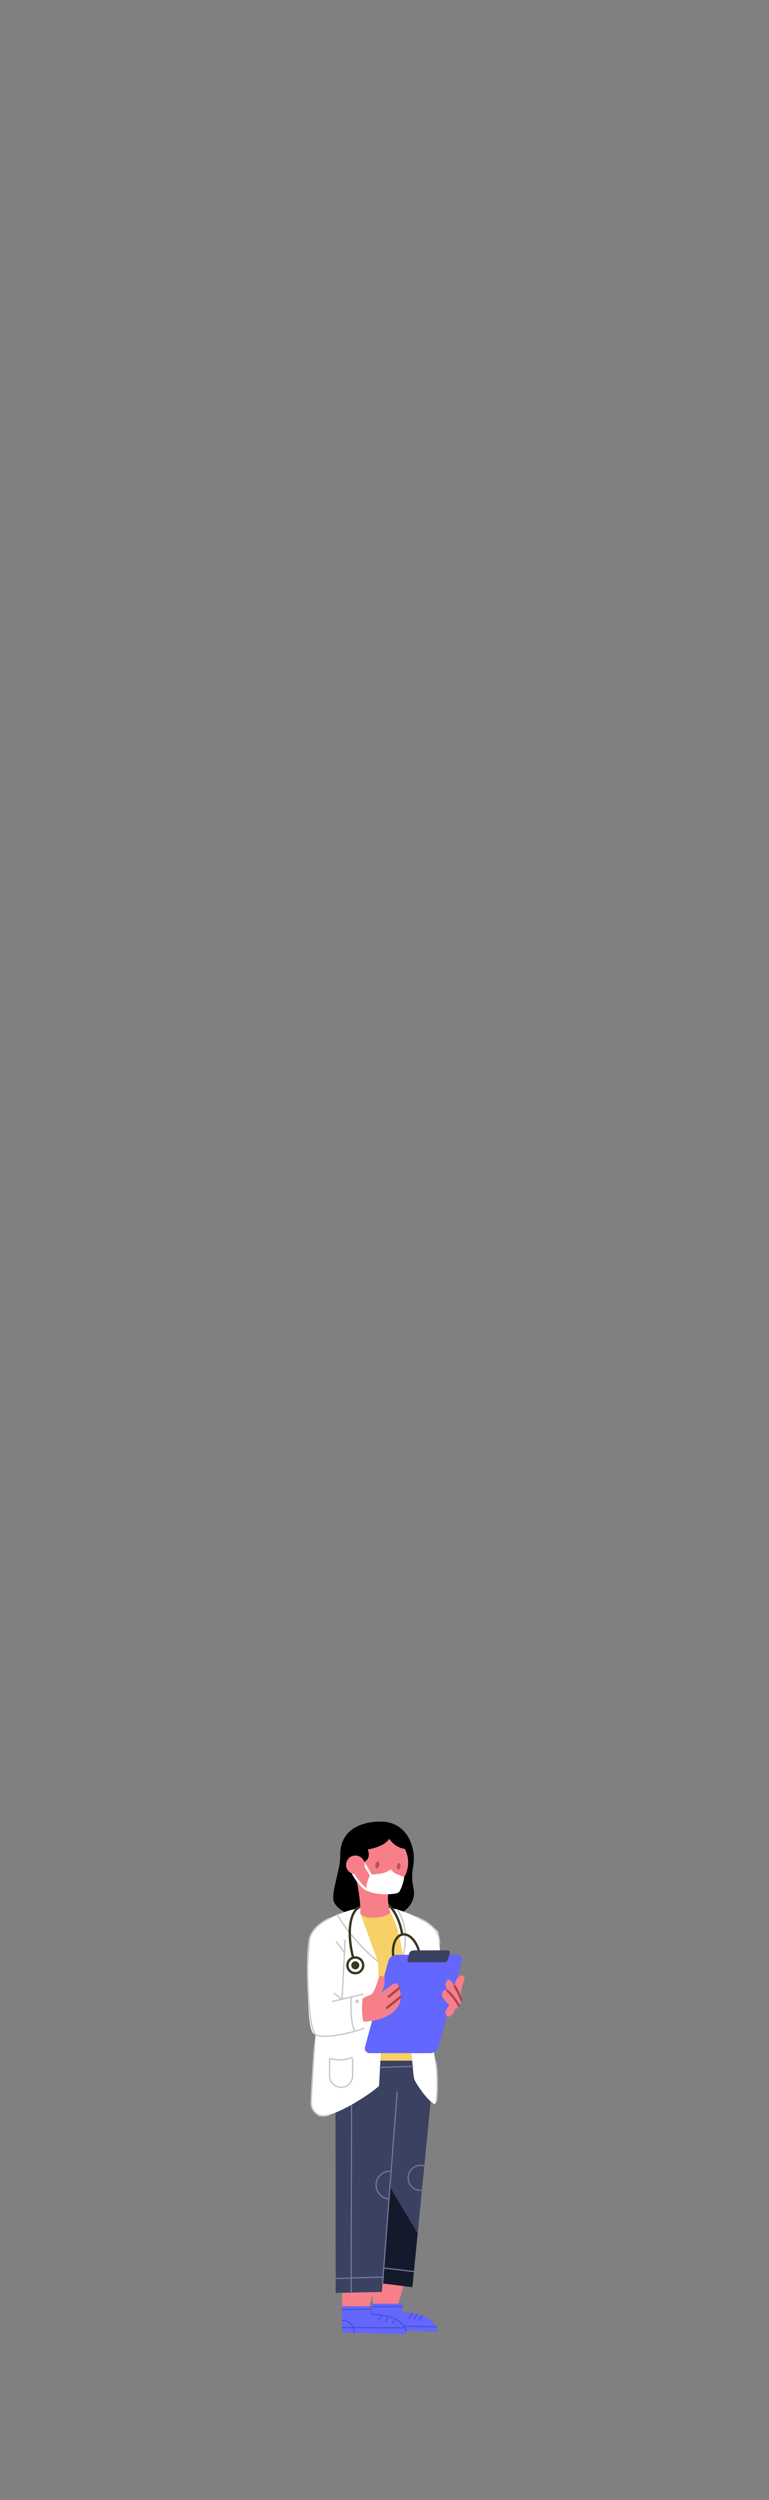 <?xml version="1.0" encoding="UTF-8" standalone="no"?>
<svg
   width="225.62"
   height="733.07"
   viewBox="0 0 225.62 733.07"
   version="1.1"
   id="svg140"
   sodipodi:docname="doctor-woman.svg"
   inkscape:version="1.1.1 (3bf5ae0d25, 2021-09-20)"
   xmlns:inkscape="http://www.inkscape.org/namespaces/inkscape"
   xmlns:sodipodi="http://sodipodi.sourceforge.net/DTD/sodipodi-0.dtd"
   xmlns="http://www.w3.org/2000/svg"
   xmlns:svg="http://www.w3.org/2000/svg">
  <rect x="0" y="0" width="225.62" height="733.07" fill="#808080" stroke="none"/>
  <defs
     id="defs144" />
  <sodipodi:namedview
     id="namedview142"
     pagecolor="#ffffff"
     bordercolor="#666666"
     borderopacity="1.0"
     inkscape:pageshadow="2"
     inkscape:pageopacity="0.0"
     inkscape:pagecheckerboard="0"
     showgrid="false"
     inkscape:zoom="0.86622013"
     inkscape:cx="113.13521"
     inkscape:cy="366.535"
     inkscape:window-width="1920"
     inkscape:window-height="1015"
     inkscape:window-x="0"
     inkscape:window-y="0"
     inkscape:window-maximized="1"
     inkscape:current-layer="svg140" />
  <g
     id="Layer_2"
     data-name="Layer 2"
     transform="matrix(0.205,0,0,0.205,90.047,534.151)">
    <g
       id="Layer_1-2"
       data-name="Layer 1">
      <path
         d="m 138.3,664.64 -8.72,28.67 -34.86,1.26 -2.33,-43.11 z"
         fill="#f77f89"
         fill-rule="evenodd"
         id="path2" />
      <path
         d="m 93.19,689.61 v 37.67 l 94.26,2.13 c 0,0 -2.68,-26.92 -50.88,-27.36 0.18,-11.83 0.2,-12.44 0.2,-12.44 z"
         fill="#6367fd"
         fill-rule="evenodd"
         id="path4" />
      <path
         d="m 50.2,670.06 0.65,28.23 36.4,1.27 9.46,-31.42 z"
         fill="#f77f89"
         fill-rule="evenodd"
         id="path6" />
      <path
         d="m 105.25,0 c 39.61,0 47.81,37.63 47.83,51.45 0,13.17 -2.57,15.18 -2.48,28.53 0.06,10.14 3,17.24 2.73,23 -1.56,30 -42.12,38.65 -53.7,38.82 -11.58,0.17 -62,-9.59 -62,-32.91 C 37.63,92.62 47.98,66.6 47.7,48.53 47.08,11 78.46,0 105.25,0 Z"
         fill-rule="evenodd"
         id="path8" />
      <path
         d="m 50,693.28 0.54,37.7 92.53,2.09 c 0,0 0,-27.49 -50.68,-28 v -11.79 z"
         fill="#6367fd"
         fill-rule="evenodd"
         id="path10" />
      <path
         d="m 40.92,410.5 0.24,263.73 66.12,-1.44 1,-12.21 42.64,5.75 27.06,-275 -14.61,-70.42 -96.57,-2.64 z"
         fill="#3b4161"
         fill-rule="evenodd"
         id="path12" />
      <path
         d="m 118.82,522.56 39.65,66.63 -7.53,76.44 -42.71,-5 z"
         fill="#15192c"
         fill-rule="evenodd"
         id="path14" />
      <path
         d="m 91,342 h 70.24 l 9.51,-103.77 -12.69,-79.52 -24,-23.11 L 110,124.86 66.55,131.5 Z"
         fill="#f7d167"
         fill-rule="evenodd"
         id="path16" />
      <path
         d="M 63.38,673.75 63.84,393.22"
         fill="none"
         stroke="#737999"
         stroke-linecap="round"
         stroke-linejoin="round"
         stroke-width="1.7"
         id="path18" />
      <path
         d="m 78.93,123.58 c -16.42,0.45 -65.45,18.25 -72.61,36.31 -5.44,13.7 -9.17,137.66 3.61,143.71 a 13.88,13.88 0 0 0 2.56,0.94 c -0.77,3.8 -8.13,91.79 -6.26,99.11 1.87,7.32 6.78,18.4 13.89,18 27.51,-1.65 78.05,-37.76 83.07,-43.65 0.77,-11.16 2.9,-53.08 2.9,-53.08 L 101.71,200.54 76.64,132 c 0,0 18.71,-8.87 2.29,-8.42 z"
         fill="#ffffff"
         fill-rule="evenodd"
         id="path20" />
      <path
         d="m 114.71,122.8 c 28.23,3.51 68.08,25.4 73.21,35.37 4.32,8.38 2.13,116.87 2.13,116.87 0,0 -16,21.95 -8.79,53.52 6.62,29.12 8.58,68.43 1.64,75.78 -11.44,-5.79 -26.15,-29 -28.8,-34.72 -2.65,-5.72 -3.34,-38.08 -5.38,-45 -2.04,-6.92 -11.17,-129.43 -11.17,-129.43 0,0 -4.26,-49.49 -22.84,-72.39 z"
         fill="#ffffff"
         fill-rule="evenodd"
         id="path22" />
      <path
         d="m 43.64,133.22 c 14.21,25.91 43,55.44 57.84,66.71"
         fill="none"
         stroke="#c9c9c9"
         stroke-linecap="round"
         stroke-linejoin="round"
         stroke-width="2"
         id="path24" />
      <path
         d="m 129,125.77 c 12.65,17.06 15.91,46.05 6,75.49"
         fill="none"
         stroke="#c9c9c9"
         stroke-linecap="round"
         stroke-linejoin="round"
         stroke-width="2"
         id="path26" />
      <path
         d="M 58,205.6 A 11.26,11.26 0 1 1 69.25,216.86 11.26,11.26 0 0 1 58,205.6 Z"
         fill="none"
         stroke="#353823"
         stroke-linecap="round"
         stroke-linejoin="round"
         stroke-width="3.41"
         id="path28" />
      <path
         d="m 63.48,205.6 a 5.75,5.75 0 1 1 5.75,5.75 5.75,5.75 0 0 1 -5.75,-5.75 z"
         fill="#353823"
         fill-rule="evenodd"
         id="path30" />
      <path
         d="M 66.21,194.75 C 58.61,166.84 58.12,128 77.74,121"
         fill="none"
         stroke="#353823"
         stroke-linecap="round"
         stroke-linejoin="round"
         stroke-width="3.41"
         id="path32" />
      <path
         d="m 112,116.25 c 11.19,4.74 21.85,26.6 24.35,45.32"
         fill="none"
         stroke="#353823"
         stroke-linecap="round"
         stroke-linejoin="round"
         stroke-width="3.41"
         id="path34" />
      <path
         d="m 124.27,196.73 c -3.58,-17.3 1.82,-33 12.06,-35.16 10.24,-2.16 21.45,10.18 25,27.48 3.55,17.3 -1.82,33 -12.06,35.15 -10.24,2.15 -21.42,-10.2 -25,-27.47 z"
         fill="none"
         stroke="#353823"
         stroke-linecap="round"
         stroke-linejoin="round"
         stroke-width="3.41"
         id="path36" />
      <path
         d="m 54.63,169.52 -4.32,84.11"
         fill="none"
         stroke="#c9c9c9"
         stroke-linecap="round"
         stroke-linejoin="round"
         stroke-width="2"
         id="path38" />
      <path
         d="M 42.47,172 53.7,187.66"
         fill="none"
         stroke="#c9c9c9"
         stroke-linecap="round"
         stroke-linejoin="round"
         stroke-width="2"
         id="path40" />
      <path
         d="M 80,246.94 36.82,257.27"
         fill="#606060"
         stroke="#c9c9c9"
         stroke-linecap="round"
         stroke-linejoin="round"
         stroke-width="2"
         fill-rule="evenodd"
         id="path42" />
      <path
         d="m 39,245.72 11,8.4"
         fill="none"
         stroke="#c9c9c9"
         stroke-linecap="round"
         stroke-linejoin="round"
         stroke-width="2"
         id="path44" />
      <path
         d="m 81.64,295.65 c -18.16,7.31 -61.3,16.05 -69.45,8.81 -10.9,-9.69 -14,-109.7 -8.53,-136.23 3.19,-15.44 19.3,-25.38 27.7,-29.38"
         fill="none"
         stroke="#c9c9c9"
         stroke-linecap="round"
         stroke-linejoin="round"
         stroke-width="2"
         id="path46" />
      <path
         d="M 68.66,299.93 C 63.48,293.36 61.5,260.6 64,250.77"
         fill="none"
         stroke="#c9c9c9"
         stroke-linecap="round"
         stroke-linejoin="round"
         stroke-width="2"
         id="path48" />
      <path
         d="m 69.23,257.17 a 2.64,2.64 0 1 1 2.64,2.63 2.63,2.63 0 0 1 -2.64,-2.63 z"
         fill="#c9c9c9"
         fill-rule="evenodd"
         id="path50" />
      <path
         d="m 64.42,337.47 a 49.9,49.9 0 0 1 -18,3.35 49.76,49.76 0 0 1 -13.49,-2 16.58,16.58 0 0 0 -0.53,3.88 v 20.89 a 16.5,16.5 0 1 0 33,0 v -20.91 a 16.4,16.4 0 0 0 -0.98,-5.21 z"
         fill="none"
         stroke="#c9c9c9"
         stroke-linecap="round"
         stroke-linejoin="round"
         stroke-width="2"
         id="path52" />
      <path
         d="m 128.42,190.52 h 86.23 c 5.23,0 8.35,4.09 7,9.13 l -33.29,122.46 a 13.07,13.07 0 0 1 -12,9.13 H 90.18 c -5.22,0 -8.35,-4.09 -7,-9.13 l 33.28,-122.46 a 13.06,13.06 0 0 1 11.96,-9.13 z"
         fill="#6367fd"
         fill-rule="evenodd"
         id="path54" />
      <path
         d="m 152.22,184.22 h 48.94 a 3.23,3.23 0 0 1 3.29,4.36 l -2.38,8.32 a 6.34,6.34 0 0 1 -5.78,4.36 h -48.94 a 3.24,3.24 0 0 1 -3.29,-4.36 l 2.38,-8.32 a 6.36,6.36 0 0 1 5.78,-4.36 z"
         fill="#3b4161"
         fill-rule="evenodd"
         id="path56" />
      <path
         d="m 79.75,252.94 a 58.58,58.58 0 0 1 12.07,-5.27 c 6.07,-5 10.53,-24.75 12.14,-26 1.61,-1.25 7,-0.44 7.16,1.43 0.7,6.85 0.33,14.85 -5.74,22 17.66,-11.23 19,-16.21 23.86,-12.45 4.86,3.76 6.61,22.1 2.44,29.68 -11.48,20.92 -41.68,23.75 -50.92,23.89 -2.3,-9.95 -2.3,-21.98 -1.01,-33.28 z"
         fill="#f77f89"
         fill-rule="evenodd"
         id="path58" />
      <path
         d="m 41.15,653.65 68.28,-2.19"
         fill="none"
         stroke="#737999"
         stroke-linecap="round"
         stroke-linejoin="round"
         stroke-width="1.7"
         id="path60" />
      <path
         d="M 129.17,386.65 108.31,660.59"
         fill="none"
         stroke="#737999"
         stroke-linecap="round"
         stroke-linejoin="round"
         stroke-width="1.7"
         id="path62" />
      <path
         d="m 110,638.58 43.12,5.06"
         fill="none"
         stroke="#737999"
         stroke-linecap="round"
         stroke-linejoin="round"
         stroke-width="1.7"
         id="path64" />
      <path
         d="m 164.59,527.42 a 17.93,17.93 0 1 1 3.41,-35"
         fill="none"
         stroke="#737999"
         stroke-linecap="round"
         stroke-linejoin="round"
         stroke-width="1.7"
         id="path66" />
      <path
         d="m 117.65,539.69 a 19.79,19.79 0 0 1 1.09,-39.55 q 1,0 1.89,0.09"
         fill="none"
         stroke="#737999"
         stroke-linecap="round"
         stroke-linejoin="round"
         stroke-width="1.7"
         id="path68" />
      <path
         d="M 132.35,238.09 116.9,250.46"
         fill="none"
         stroke="#a7464f"
         stroke-linecap="round"
         stroke-linejoin="round"
         stroke-width="3.41"
         id="path70" />
      <path
         d="m 134,250.89 -19.62,15.6"
         fill="none"
         stroke="#a7464f"
         stroke-linecap="round"
         stroke-linejoin="round"
         stroke-width="3.41"
         id="path72" />
      <path
         d="m 220.16,250.3 c -0.24,-4.12 1,-13.27 4.66,-22 1.34,-3.16 1.42,-8.36 -3.29,-8.36 -5.36,0 -12.53,10.76 -9,23.57 3.53,12.81 7.98,12.61 7.63,6.79 z"
         fill="#f77f89"
         fill-rule="evenodd"
         id="path74" />
      <path
         d="m 203.56,226.09 c 4.26,0 17.21,25.62 17.12,28.73 -0.09,3.11 -1.44,7.84 -3.45,7.6 -2.01,-0.24 -18.83,-21.65 -18.83,-28.92 0,-4.21 2.05,-7.41 5.16,-7.41 z"
         fill="#f77f89"
         fill-rule="evenodd"
         id="path76" />
      <path
         d="m 198,240.81 c 5.31,0 19.31,20.42 19.41,22.76 0.1,2.34 -2.73,4.49 -5.07,4.59 -2.34,0.1 -19.07,-13.62 -19.07,-20 -0.03,-3.9 1.73,-7.35 4.73,-7.35 z"
         fill="#f77f89"
         fill-rule="evenodd"
         id="path78" />
      <path
         d="m 202.9,279 c 2.3,-0.11 8.7,-5.83 8.7,-10.33 0,-1.77 -4.47,-6.35 -6.71,-6.21 -2.24,0.14 -6.81,8.75 -6.72,10.94 0.09,2.19 1.72,5.71 4.73,5.6 z"
         fill="#f77f89"
         fill-rule="evenodd"
         id="path80" />
      <path
         d="m 211.6,235.56 c 4.59,7.64 9.13,17.42 9.08,19.26"
         fill="none"
         stroke="#a7464f"
         stroke-linecap="round"
         stroke-linejoin="round"
         stroke-width="3.41"
         id="path82" />
      <path
         d="m 201.21,242.31 c 6.32,4.76 16.09,19.31 16.17,21.26"
         fill="none"
         stroke="#a94b53"
         stroke-linecap="round"
         stroke-linejoin="round"
         stroke-width="3.41"
         id="path84" />
      <path
         d="M 63.06,58.49 C 63.06,35.6 81.37,17 104,17 c 22.63,0 40.9,18.56 40.9,41.45 0,22.89 -18.35,41.49 -40.9,41.49 -22.55,0 -40.94,-18.55 -40.94,-41.45 z"
         fill="#f77f89"
         fill-rule="evenodd"
         id="path86" />
      <path
         d="m 97.94,61.48 c 0.44,-2.64 2,-4.59 3.56,-4.33 1.56,0.26 2.42,2.6 2,5.24 -0.42,2.64 -2,4.59 -3.56,4.34 -1.56,-0.25 -2.43,-2.6 -2,-5.25 z"
         fill="#b5545c"
         fill-rule="evenodd"
         id="path88" />
      <path
         d="m 128.75,63.46 c 0.41,-2.47 1.89,-4.29 3.32,-4.05 1.43,0.24 2.26,2.43 1.86,4.9 -0.4,2.47 -1.9,4.28 -3.33,4 -1.43,-0.28 -2.26,-2.38 -1.85,-4.85 z"
         fill="#b5545c"
         fill-rule="evenodd"
         id="path90" />
      <path
         d="m 69.31,76.74 c 2.43,6.76 8.54,41.89 7,54.65 6.4,9.7 34.92,7 43.42,-1.21 C 115.5,118.37 115.34,109.9 116.89,99.94 118.36,90.62 66.88,70 69.31,76.74 Z"
         fill="#f77f89"
         fill-rule="evenodd"
         id="path92" />
      <path
         d="m 120.19,16 c 0.35,9.85 -8.64,19.26 -33.08,23.93 2.68,6.91 2.9,17.3 -10.45,19.17 C 61.09,61.26 59.82,41.37 59.82,41.37 L 83.14,13.82 c 0,0 36.71,-7.69 37.05,2.18 z"
         fill-rule="evenodd"
         id="path94" />
      <path
         d="m 112.85,9.07 c -1,8.75 9.07,30 32.39,30.58 16.58,0 -31.42,-39.34 -32.39,-30.58 z"
         fill-rule="evenodd"
         id="path96" />
      <path
         d="m 85.8,98.47 c -2.24,-2.83 1,-15.73 4.53,-21.64 4.26,-2.51 19.37,-0.42 27.16,-7.12 2.29,-2 3.52,-0.52 5.3,1.67 3.13,3.84 12.54,5.83 16.06,8 0.52,5.6 -4.62,18.42 -6.84,21.29 -3.48,4.55 -35.29,4.96 -46.21,-2.2 z"
         fill="#ffffff"
         fill-rule="evenodd"
         id="path98" />
      <path
         d="M 92.39,78 C 90.33,74.56 81.33,59.17 78.46,55.27"
         fill="none"
         stroke="#ffffff"
         stroke-linecap="round"
         stroke-linejoin="round"
         stroke-width="3.41"
         id="path100" />
      <path
         d="M 87.57,97.65 C 81.48,97.65 67,78.6 65.35,72.21"
         fill="none"
         stroke="#ffffff"
         stroke-linecap="round"
         stroke-linejoin="round"
         stroke-width="3.41"
         id="path102" />
      <path
         d="M 56.06,61.89 A 13.33,13.33 0 1 1 69.39,75.22 13.33,13.33 0 0 1 56.06,61.89 Z"
         fill="#f77f89"
         fill-rule="evenodd"
         id="path104" />
      <path
         d="M 140.29,724.16 50.43,723.54"
         fill="none"
         stroke="#4c4fd9"
         stroke-linecap="round"
         stroke-linejoin="round"
         stroke-width="1.7"
         id="path106" />
      <path
         d="m 142.21,728.57 c -2.47,-7.81 -12.13,-23.11 -49.82,-23.48 v -3.79"
         fill="none"
         stroke="#4c4fd9"
         stroke-linecap="round"
         stroke-linejoin="round"
         stroke-width="1.7"
         id="path108" />
      <path
         d="m 50.43,713.18 a 17,17 0 0 1 17,17 c 0,0.45 0,0.89 0,1.33"
         fill="none"
         stroke="#4c4fd9"
         stroke-linecap="round"
         stroke-linejoin="round"
         stroke-width="1.7"
         id="path110" />
      <path
         d="m 102.35,713.72 4.41,-7.64"
         fill="none"
         stroke="#4c4fd9"
         stroke-linecap="round"
         stroke-linejoin="round"
         stroke-width="1.7"
         id="path112" />
      <path
         d="m 112.73,715.52 3.76,-7.5"
         fill="none"
         stroke="#4c4fd9"
         stroke-linecap="round"
         stroke-linejoin="round"
         stroke-width="1.7"
         id="path114" />
      <path
         d="m 122.55,717.49 3.27,-6.07"
         fill="none"
         stroke="#4c4fd9"
         stroke-linecap="round"
         stroke-linejoin="round"
         stroke-width="1.7"
         id="path116" />
      <path
         d="m 104.69,351.64 46.7,-1.46"
         fill="none"
         stroke="#737999"
         stroke-linecap="round"
         stroke-linejoin="round"
         stroke-width="1.7"
         id="path118" />
      <path
         d="m 50.07,698.13 42.32,-0.69"
         fill="none"
         stroke="#4c4fd9"
         stroke-linecap="round"
         stroke-linejoin="round"
         stroke-width="1.7"
         id="path120" />
      <path
         d="m 93.19,694 43.52,-0.35"
         fill="none"
         stroke="#4c4fd9"
         stroke-linecap="round"
         stroke-linejoin="round"
         stroke-width="1.7"
         id="path122" />
      <path
         d="m 185.19,722.82 -46.42,-1"
         fill="none"
         stroke="#4c4fd9"
         stroke-linecap="round"
         stroke-linejoin="round"
         stroke-width="1.7"
         id="path124" />
      <path
         d="m 150.67,703.06 -4,7.11"
         fill="none"
         stroke="#4c4fd9"
         stroke-linecap="round"
         stroke-linejoin="round"
         stroke-width="1.7"
         id="path126" />
      <path
         d="m 157.34,704.65 -4,7.12"
         fill="none"
         stroke="#4c4fd9"
         stroke-linecap="round"
         stroke-linejoin="round"
         stroke-width="1.7"
         id="path128" />
      <path
         d="m 164.46,706.61 -4,7.12"
         fill="none"
         stroke="#4c4fd9"
         stroke-linecap="round"
         stroke-linejoin="round"
         stroke-width="1.7"
         id="path130" />
      <path
         d="m 32.49,419.2 c -15,6.28 -26.26,-4.91 -26.35,-16 -0.09,-11.09 4.3,-77.26 4.9,-83.86"
         fill="none"
         stroke="#c9c9c9"
         stroke-linecap="round"
         stroke-linejoin="round"
         stroke-width="2"
         id="path132" />
      <path
         d="m 189.82,174 c 0.78,-22.64 -23.06,-33 -32.87,-37.44"
         fill="none"
         stroke="#c9c9c9"
         stroke-linecap="round"
         stroke-linejoin="round"
         stroke-width="2"
         id="path134" />
      <path
         d="m 185.16,400 c 1.87,-12.07 2,-44.73 -1.16,-57.19"
         fill="none"
         stroke="#c9c9c9"
         stroke-linecap="round"
         stroke-linejoin="round"
         stroke-width="2"
         id="path136" />
    </g>
  </g>
</svg>
